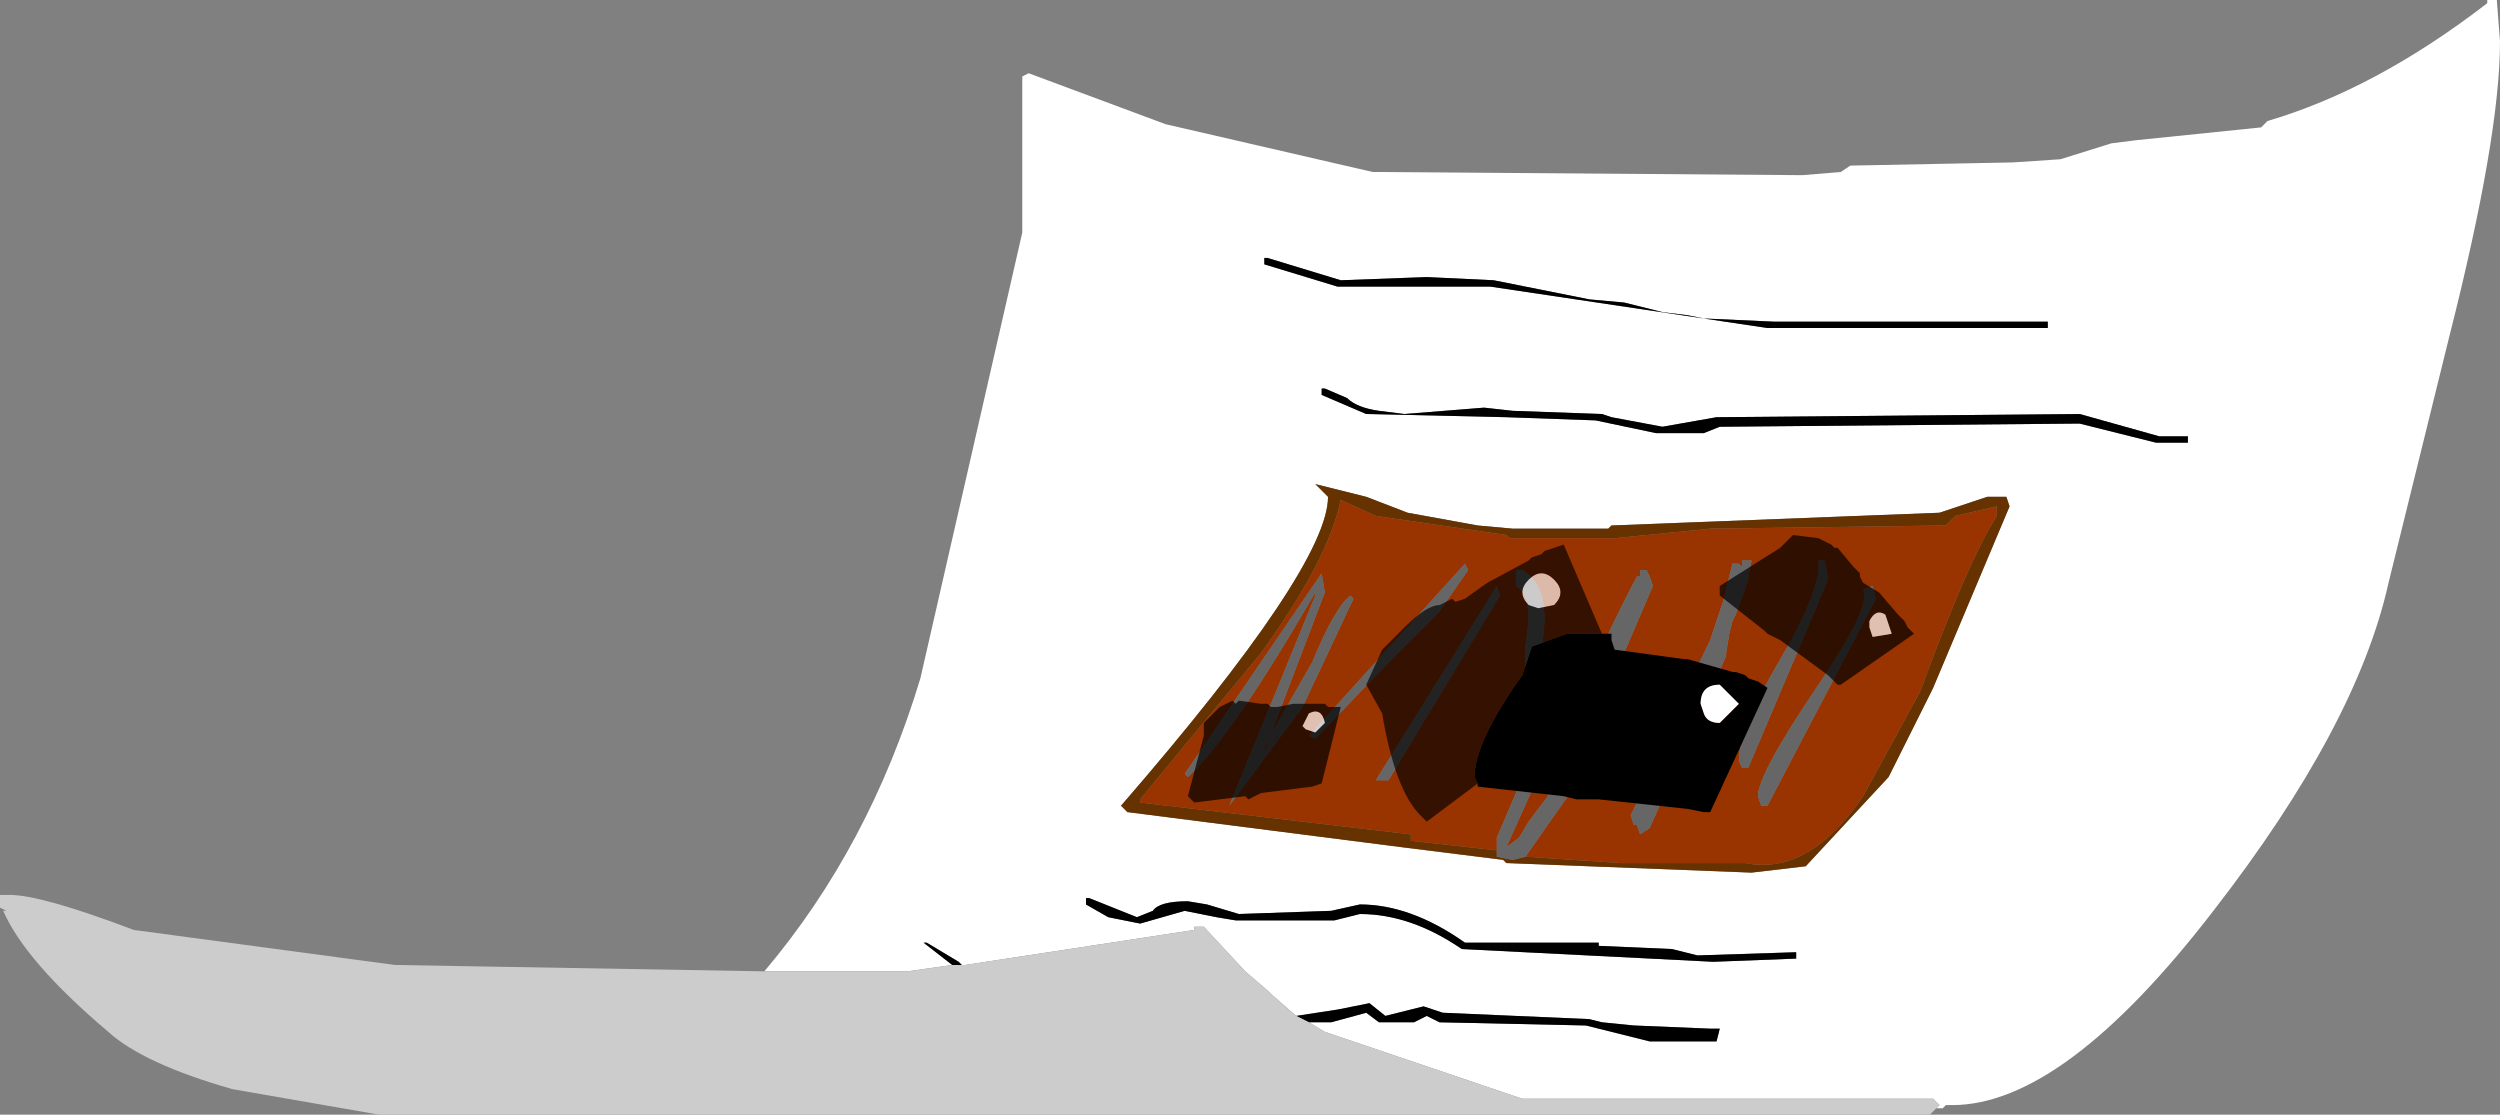<?xml version="1.0" encoding="UTF-8" standalone="no"?>
<svg xmlns:ffdec="https://www.free-decompiler.com/flash" xmlns:xlink="http://www.w3.org/1999/xlink" ffdec:objectType="frame" height="43.75px" width="98.125px" xmlns="http://www.w3.org/2000/svg">
  <rect width="100%" height="100%" fill="#808080" stroke="none"/>
  <g transform="matrix(2.5, 0.0, 0.0, 2.5, 49.0, 21.875)">
    <use ffdec:characterId="576" height="17.5" transform="matrix(1.0, 0.0, 0.0, 1.0, -19.6, -8.75)" width="39.25" xlink:href="#shape0"/>
  </g>
  <defs>
    <g id="shape0" transform="matrix(1.0, 0.0, 0.0, 1.0, 19.6, 8.75)">
      <path d="M2.45 -2.25 L2.05 -2.3 Q1.7 -2.35 1.55 -2.5 L1.2 -2.65 1.15 -2.65 1.15 -2.55 1.85 -2.25 4.05 -2.2 5.45 -2.15 6.4 -1.95 7.15 -1.95 7.4 -2.05 13.05 -2.1 14.25 -1.8 14.75 -1.8 14.75 -1.9 14.3 -1.9 13.05 -2.25 7.35 -2.2 6.5 -2.05 5.7 -2.2 5.55 -2.25 4.15 -2.3 3.7 -2.35 2.45 -2.25 M3.85 -4.35 L2.8 -4.4 1.45 -4.35 0.3 -4.7 0.25 -4.7 0.25 -4.6 1.4 -4.25 3.8 -4.25 8.15 -3.6 12.55 -3.6 12.55 -3.7 8.25 -3.7 7.15 -3.75 6.9 -3.8 6.5 -3.85 5.9 -4.0 5.35 -4.05 3.85 -4.35 M1.05 -1.15 L1.25 -0.95 Q1.25 0.15 -2.0 3.9 L-1.9 4.0 2.4 4.55 4.0 4.75 4.05 4.8 7.9 4.95 8.75 4.85 10.05 3.45 10.75 2.05 11.95 -0.8 11.9 -0.95 11.6 -0.95 10.85 -0.7 5.7 -0.5 5.65 -0.45 4.15 -0.45 3.6 -0.5 2.5 -0.7 1.85 -0.95 1.05 -1.15 M-7.6 6.5 Q-5.95 4.55 -5.15 1.9 L-3.55 -5.1 -3.55 -7.55 -3.45 -7.6 -1.3 -6.8 1.95 -6.05 8.7 -6.0 9.3 -6.05 9.45 -6.15 12.0 -6.2 12.75 -6.25 13.55 -6.5 13.95 -6.55 15.9 -6.75 16.0 -6.85 Q17.7 -7.35 19.45 -8.7 L19.45 -8.75 19.6 -8.75 19.65 -8.1 Q19.65 -6.6 18.85 -3.45 L17.9 0.4 Q17.4 2.65 15.15 5.55 12.8 8.6 11.05 8.6 L10.95 8.6 10.9 8.65 10.8 8.65 10.85 8.6 10.75 8.5 4.3 8.5 1.2 7.45 0.95 7.3 1.3 7.3 1.85 7.15 2.05 7.3 2.6 7.3 2.8 7.2 3.0 7.3 5.3 7.35 6.3 7.6 7.35 7.6 7.4 7.4 7.25 7.4 6.05 7.35 5.55 7.3 5.35 7.25 3.05 7.15 2.75 7.05 2.15 7.2 1.9 7.0 1.4 7.1 0.75 7.2 0.35 6.85 0.3 6.8 -0.05 6.5 -0.7 5.8 -0.85 5.8 -0.85 5.85 -4.45 6.4 -4.5 6.4 -4.55 6.35 -5.05 6.05 -5.1 6.05 -4.65 6.4 -5.35 6.5 -7.6 6.5 M5.5 6.1 L5.5 6.05 3.4 6.05 Q2.55 5.45 1.75 5.45 L1.3 5.55 -0.15 5.6 -0.65 5.45 -0.95 5.4 Q-1.4 5.4 -1.5 5.55 L-1.75 5.65 -2.5 5.35 -2.55 5.35 -2.55 5.45 -2.2 5.65 -1.7 5.75 -1.35 5.65 -1.0 5.55 -0.5 5.65 -0.2 5.7 1.35 5.7 1.75 5.6 Q2.55 5.6 3.35 6.15 L7.3 6.35 8.6 6.3 8.6 6.2 7.05 6.25 6.65 6.15 5.5 6.1" fill="#ffffff" fill-rule="evenodd" stroke="none"/>
      <path d="M3.85 -4.35 L5.35 -4.05 5.9 -4.0 6.5 -3.85 6.9 -3.8 7.15 -3.75 8.25 -3.7 12.55 -3.7 12.55 -3.6 8.15 -3.6 3.8 -4.25 1.4 -4.25 0.25 -4.6 0.25 -4.7 0.3 -4.7 1.45 -4.35 2.8 -4.4 3.85 -4.35 M2.45 -2.25 L3.7 -2.35 4.15 -2.3 5.55 -2.25 5.7 -2.2 6.5 -2.05 7.35 -2.2 13.05 -2.25 14.3 -1.9 14.75 -1.9 14.75 -1.8 14.25 -1.8 13.05 -2.1 7.4 -2.05 7.15 -1.95 6.4 -1.95 5.45 -2.15 4.05 -2.2 1.85 -2.25 1.15 -2.55 1.15 -2.65 1.2 -2.65 1.55 -2.5 Q1.7 -2.35 2.05 -2.3 L2.45 -2.25 M-4.65 6.4 L-5.1 6.05 -5.05 6.05 -4.55 6.35 -4.5 6.4 -4.65 6.4 M0.75 7.2 L1.4 7.1 1.9 7.0 2.15 7.2 2.75 7.05 3.05 7.15 5.35 7.25 5.55 7.3 6.05 7.35 7.25 7.4 7.4 7.4 7.35 7.6 6.3 7.6 5.3 7.35 3.0 7.3 2.8 7.2 2.6 7.3 2.05 7.3 1.85 7.15 1.3 7.3 0.95 7.3 0.75 7.2 M5.5 6.1 L6.65 6.15 7.05 6.25 8.6 6.2 8.6 6.3 7.3 6.35 3.35 6.15 Q2.55 5.6 1.75 5.6 L1.35 5.7 -0.2 5.7 -0.5 5.65 -1.0 5.55 -1.35 5.65 -1.7 5.75 -2.2 5.65 -2.55 5.45 -2.55 5.35 -2.5 5.35 -1.75 5.65 -1.5 5.55 Q-1.4 5.4 -0.95 5.4 L-0.65 5.45 -0.15 5.6 1.3 5.55 1.75 5.45 Q2.55 5.45 3.4 6.05 L5.5 6.05 5.5 6.1" fill="#000000" fill-rule="evenodd" stroke="none"/>
      <path d="M1.05 -1.15 L1.85 -0.95 2.5 -0.7 3.6 -0.5 4.15 -0.45 5.65 -0.45 5.7 -0.5 10.85 -0.7 11.6 -0.95 11.9 -0.95 11.95 -0.8 10.75 2.05 10.05 3.45 8.75 4.85 7.9 4.95 4.05 4.8 4.0 4.75 2.4 4.55 -1.9 4.0 -2.0 3.9 Q1.25 0.15 1.25 -0.95 L1.05 -1.15 M4.35 4.7 L5.85 4.8 7.8 4.8 Q8.8 5.0 9.65 3.75 L10.55 2.1 Q11.3 0.05 11.75 -0.65 L11.75 -0.8 11.1 -0.65 10.95 -0.5 7.25 -0.45 5.75 -0.3 4.1 -0.3 4.05 -0.35 2.0 -0.65 1.45 -0.9 Q1.25 0.05 0.2 1.5 L-1.7 3.8 -1.7 3.85 2.55 4.35 2.55 4.45 3.9 4.6 3.9 4.7 4.15 4.75 4.35 4.7" fill="#663300" fill-rule="evenodd" stroke="none"/>
      <path d="M3.9 4.6 L2.55 4.45 2.55 4.35 -1.7 3.85 -1.7 3.8 0.2 1.5 Q1.25 0.05 1.45 -0.9 L2.0 -0.65 4.05 -0.35 4.1 -0.3 5.75 -0.3 7.25 -0.45 10.95 -0.5 11.1 -0.65 11.75 -0.8 11.75 -0.65 Q11.3 0.05 10.55 2.1 L9.65 3.75 Q8.8 5.0 7.8 4.8 L5.85 4.8 4.35 4.7 5.05 3.7 5.2 3.45 5.15 3.45 5.6 2.2 6.35 0.45 6.3 0.3 6.25 0.2 6.15 0.2 6.15 0.3 6.1 0.3 Q5.1 2.2 5.0 3.1 4.75 3.25 4.7 3.75 L4.4 4.15 4.25 4.4 4.05 4.55 4.5 3.55 4.6 3.45 4.6 1.55 4.65 1.0 Q4.65 0.4 4.3 0.2 L4.2 0.2 4.2 0.45 Q4.4 0.55 4.4 1.0 L4.35 1.4 4.35 3.35 3.9 4.4 3.9 4.6 M7.85 0.35 L7.85 0.3 7.9 0.05 7.75 0.05 7.75 0.15 7.7 0.1 7.6 0.1 7.45 0.7 7.25 1.3 6.6 2.65 6.1 3.85 6.0 4.05 6.05 4.2 6.1 4.2 6.15 4.35 6.3 4.25 7.5 1.55 7.5 1.5 7.55 1.2 7.6 1.0 7.65 0.9 7.85 0.35 M9.05 0.05 L8.95 0.05 Q9.0 0.5 8.35 1.6 7.7 2.7 7.7 3.2 L7.75 3.3 7.85 3.3 8.55 1.65 9.1 0.35 9.05 0.05 M9.8 0.45 L9.65 0.5 Q9.8 0.75 8.95 2.0 8.0 3.4 8.0 3.75 L8.05 3.9 8.15 3.9 9.85 0.65 9.8 0.45 M0.4 2.8 L0.25 3.05 0.25 3.0 0.4 2.8 M1.65 0.65 L1.6 0.6 Q1.35 0.8 1.0 1.65 L0.4 2.7 0.4 2.65 1.2 0.55 1.15 0.25 -1.0 3.4 -0.95 3.45 Q-0.25 2.8 1.05 0.55 L1.05 0.6 -0.3 3.9 0.85 2.35 1.65 0.65 M3.0 0.85 L3.45 0.2 3.4 0.1 0.95 2.8 1.05 2.85 2.25 1.6 3.0 0.85 M3.95 0.6 L3.9 0.45 2.0 3.5 2.2 3.5 3.95 0.6" fill="#993300" fill-rule="evenodd" stroke="none"/>
      <path d="M10.8 8.65 L10.7 8.75 -13.65 8.75 -15.95 8.35 Q-17.35 7.95 -17.9 7.45 -19.2 6.35 -19.55 5.55 L-19.5 5.55 -19.6 5.5 -19.6 5.3 -19.45 5.3 Q-18.95 5.3 -17.5 5.85 L-13.4 6.4 -7.6 6.5 -5.35 6.5 -4.65 6.4 -4.5 6.4 -4.45 6.4 -0.85 5.85 -0.85 5.8 -0.7 5.8 -0.05 6.5 0.3 6.8 0.35 6.85 0.75 7.2 0.95 7.3 1.2 7.45 4.3 8.5 10.75 8.5 10.85 8.6 10.8 8.65" fill="#cccccc" fill-rule="evenodd" stroke="none"/>
      <path d="M3.9 4.6 L3.9 4.4 4.35 3.35 4.35 1.4 4.4 1.0 Q4.4 0.55 4.2 0.45 L4.2 0.2 4.3 0.2 Q4.65 0.4 4.65 1.0 L4.6 1.55 4.6 3.45 4.5 3.55 4.05 4.55 4.25 4.4 4.4 4.15 4.7 3.75 Q4.75 3.25 5.0 3.1 5.1 2.2 6.1 0.3 L6.15 0.3 6.15 0.2 6.25 0.2 6.3 0.3 6.35 0.45 5.6 2.2 5.15 3.45 5.2 3.45 5.05 3.7 4.35 4.7 4.15 4.75 3.9 4.7 3.9 4.6 M9.8 0.45 L9.85 0.65 8.15 3.9 8.05 3.9 8.0 3.75 Q8.0 3.4 8.95 2.0 9.8 0.75 9.65 0.5 L9.8 0.45 M9.05 0.05 L9.1 0.35 8.55 1.65 7.85 3.3 7.75 3.3 7.7 3.2 Q7.7 2.7 8.35 1.6 9.0 0.5 8.95 0.05 L9.05 0.05 M7.85 0.35 L7.65 0.9 7.6 1.0 7.55 1.2 7.5 1.5 7.5 1.55 6.3 4.25 6.15 4.35 6.1 4.2 6.05 4.2 6.0 4.05 6.1 3.85 6.6 2.65 7.25 1.3 7.45 0.7 7.6 0.1 7.7 0.1 7.75 0.15 7.75 0.05 7.9 0.05 7.85 0.3 7.85 0.35 M3.95 0.6 L2.2 3.5 2.0 3.5 3.9 0.45 3.95 0.6 M3.0 0.85 L2.25 1.6 1.05 2.85 0.95 2.8 3.4 0.1 3.45 0.2 3.0 0.85 M1.65 0.65 L0.85 2.35 -0.3 3.9 1.05 0.6 1.05 0.55 Q-0.25 2.8 -0.95 3.45 L-1.0 3.4 1.15 0.25 1.2 0.55 0.4 2.65 0.4 2.7 1.0 1.65 Q1.35 0.8 1.6 0.6 L1.65 0.65 M0.4 2.8 L0.25 3.0 0.25 3.05 0.4 2.8" fill="#666666" fill-rule="evenodd" stroke="none"/>
      <path d="M5.55 1.2 L5.7 1.2 5.7 1.3 5.75 1.45 6.85 1.6 6.9 1.6 7.6 1.8 7.65 1.8 7.8 1.85 7.85 1.9 8.0 1.95 8.15 2.05 7.25 4.0 7.15 4.0 6.9 3.95 5.5 3.8 5.15 3.8 4.95 3.75 3.6 3.6 3.6 3.55 3.55 3.45 Q3.55 2.9 4.3 1.85 L4.45 1.4 5.0 1.2 5.05 1.2 5.35 1.2 5.5 1.2 5.55 1.2 M7.15 2.45 Q7.2 2.6 7.4 2.6 L7.7 2.3 7.4 2.0 Q7.1 2.0 7.1 2.3 L7.15 2.45" fill="#000000" fill-rule="evenodd" stroke="none"/>
      <path d="M7.15 2.45 L7.1 2.3 Q7.1 2.0 7.4 2.0 L7.7 2.3 7.4 2.6 Q7.2 2.6 7.15 2.45" fill="#ffffff" fill-rule="evenodd" stroke="none"/>
      <path d="M4.8 0.75 L4.55 0.8 4.4 0.75 Q4.2 0.55 4.4 0.35 4.6 0.15 4.8 0.35 5.0 0.55 4.8 0.75" fill="#ffffff" fill-opacity="0.659" fill-rule="evenodd" stroke="none"/>
      <path d="M3.6 3.55 L2.8 4.15 2.7 4.05 Q2.3 3.65 2.1 2.45 L1.85 2.0 2.1 1.45 2.15 1.4 2.35 1.2 2.45 1.1 Q2.8 0.75 3.0 0.75 L3.2 0.65 3.25 0.7 3.4 0.65 3.75 0.4 4.4 0.05 4.45 0.0 4.6 -0.05 4.65 -0.1 4.95 -0.2 5.55 1.2 5.5 1.2 5.35 1.2 5.05 1.2 5.0 1.2 4.45 1.4 4.3 1.85 Q3.55 2.9 3.55 3.45 L3.6 3.55 M4.8 0.75 Q5.0 0.55 4.8 0.35 4.6 0.15 4.4 0.35 4.2 0.55 4.4 0.75 L4.55 0.8 4.8 0.75" fill="#000000" fill-opacity="0.659" fill-rule="evenodd" stroke="none"/>
      <path d="M8.95 -0.3 L9.15 -0.2 9.2 -0.15 9.25 -0.15 9.5 0.15 9.6 0.25 9.6 0.3 9.65 0.4 9.9 0.55 10.2 0.9 10.3 1.0 10.35 1.1 10.45 1.2 9.3 2.0 9.25 2.0 9.1 1.85 8.35 1.3 8.15 1.2 8.1 1.15 7.4 0.6 7.4 0.45 8.35 -0.15 8.55 -0.35 8.95 -0.3 M10.0 0.9 Q9.85 0.8 9.75 1.0 L9.75 1.1 9.8 1.25 10.1 1.2 10.0 0.9" fill="#000000" fill-opacity="0.694" fill-rule="evenodd" stroke="none"/>
      <path d="M10.0 0.9 L10.1 1.2 9.8 1.25 9.75 1.1 9.75 1.0 Q9.85 0.8 10.0 0.9" fill="#ffffff" fill-opacity="0.694" fill-rule="evenodd" stroke="none"/>
      <path d="M1.1 2.3 L1.2 2.3 1.25 2.35 1.45 2.35 1.15 3.55 1.0 3.6 0.2 3.7 0.0 3.8 -0.05 3.75 -0.85 3.85 -0.95 3.75 -0.7 2.8 -0.7 2.6 -0.45 2.35 -0.25 2.25 -0.2 2.3 -0.15 2.25 0.2 2.3 0.3 2.3 0.35 2.35 0.45 2.35 0.7 2.3 1.1 2.3 M1.2 2.6 Q1.15 2.35 0.95 2.45 L0.85 2.65 0.9 2.7 1.05 2.75 1.2 2.6" fill="#000000" fill-opacity="0.694" fill-rule="evenodd" stroke="none"/>
      <path d="M1.2 2.6 L1.05 2.75 0.9 2.7 0.85 2.65 0.95 2.45 Q1.15 2.35 1.2 2.6" fill="#ffffff" fill-opacity="0.694" fill-rule="evenodd" stroke="none"/>
    </g>
  </defs>
</svg>
